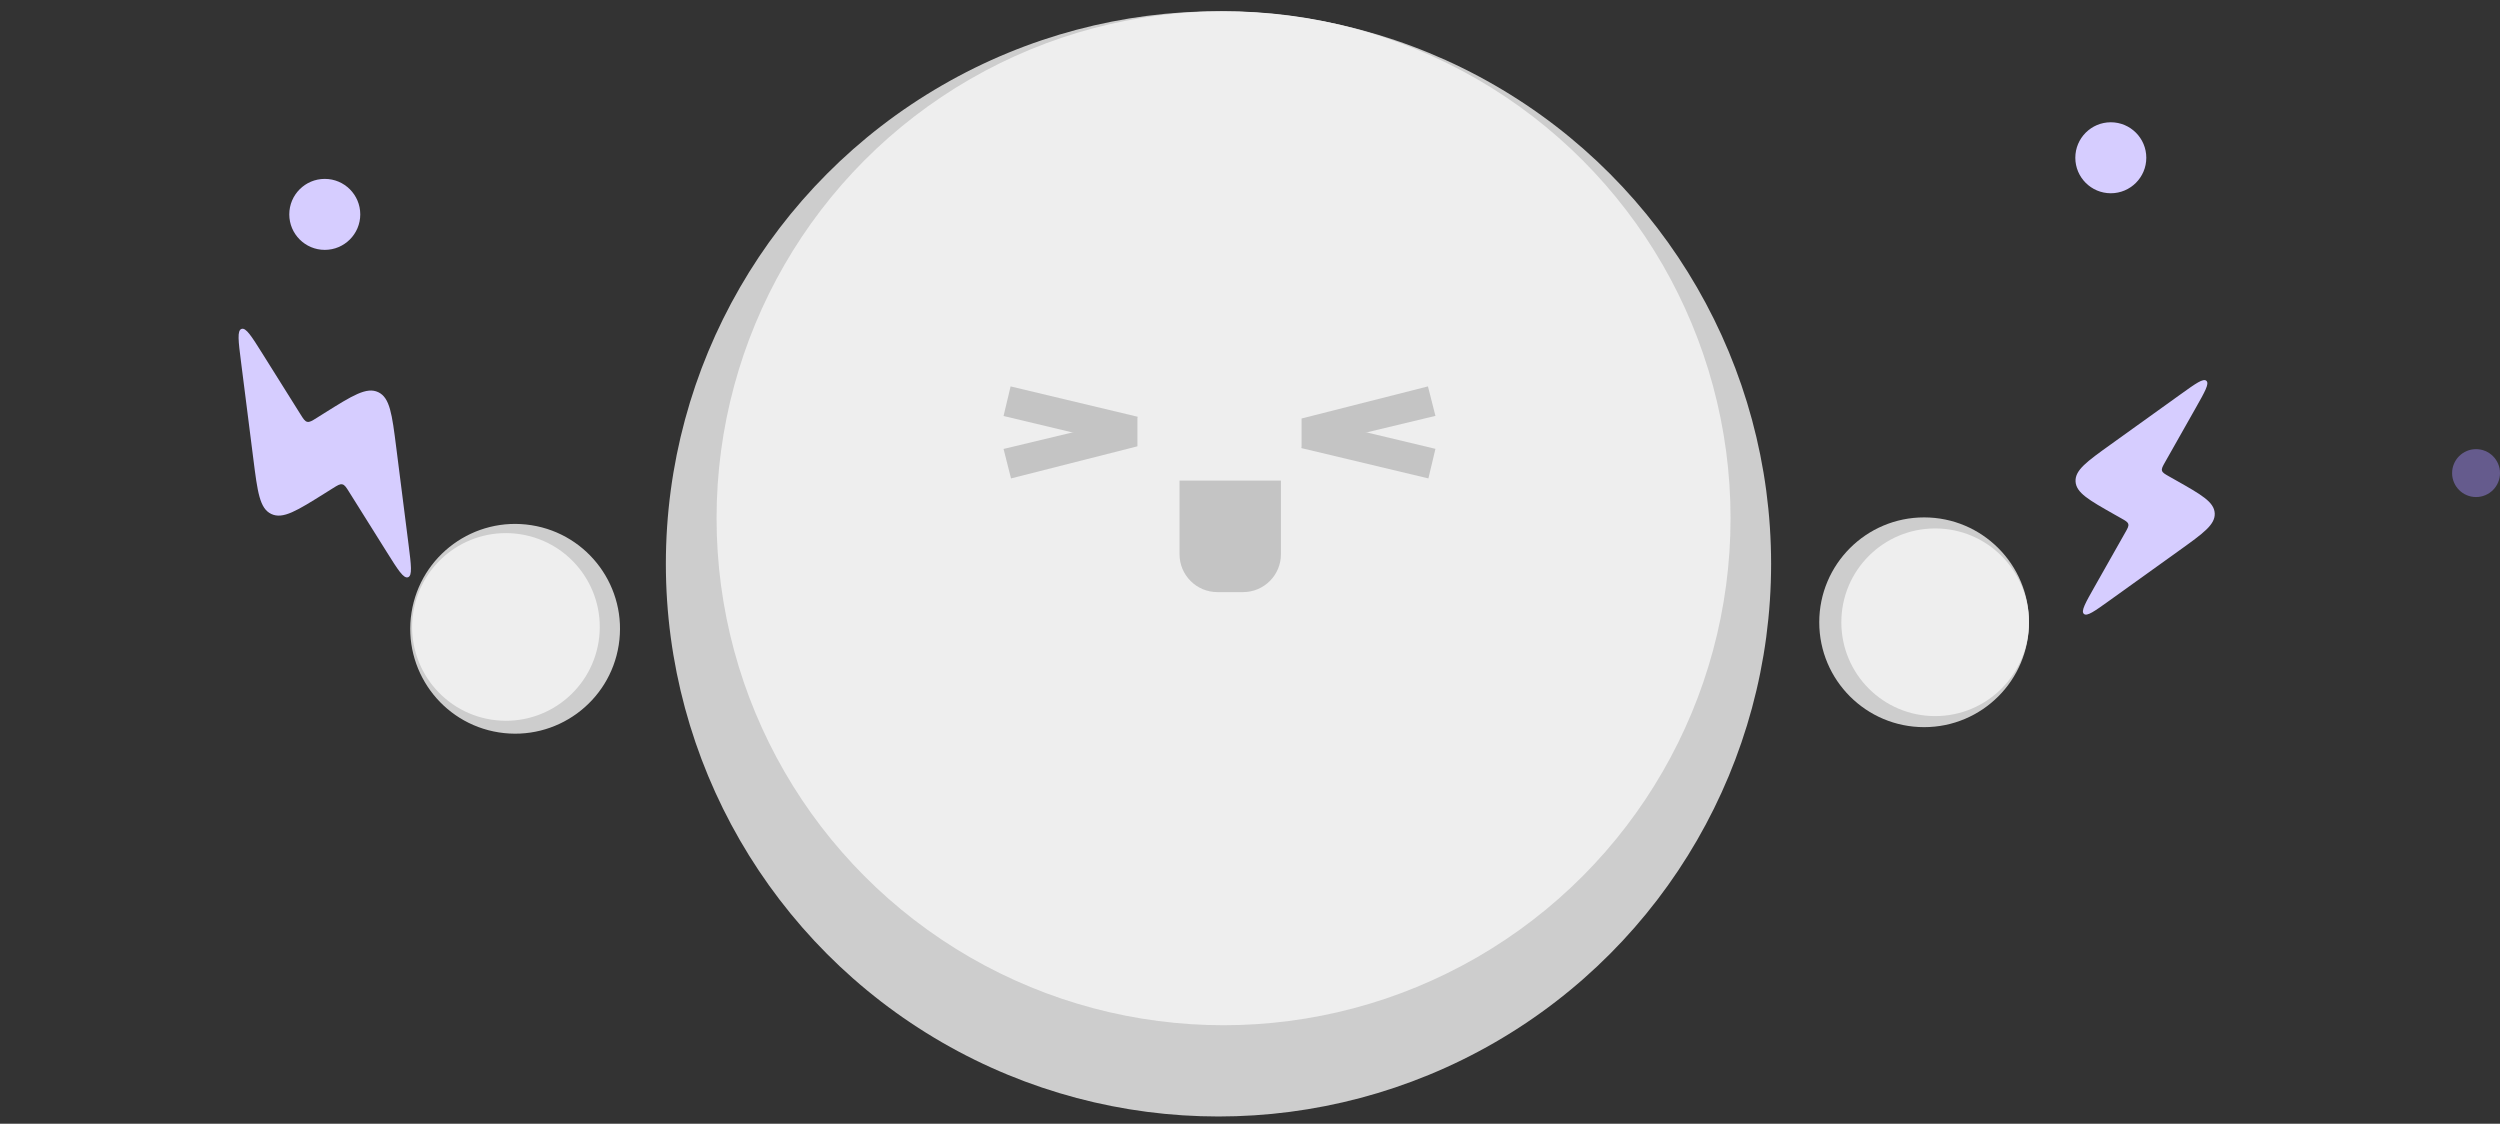 <svg width="198" height="89" viewBox="0 0 198 89" fill="none" xmlns="http://www.w3.org/2000/svg">
<rect x="0" y="0" width="198" height="89" fill="#333333" stroke="none"/>
<circle cx="25.722" cy="16.979" r="2.811" fill="#D6CDFF"/>
<circle cx="167.176" cy="12.495" r="2.811" fill="#D6CDFF"/>
<circle cx="96.504" cy="44.658" r="43.768" fill="#CDCDCD"/>
<circle cx="96.906" cy="41.044" r="40.154" fill="#EEEEEE"/>
<path d="M168.009 41.055L167.457 40.743C165.441 39.602 164.433 39.032 164.384 38.133C164.336 37.233 165.277 36.558 167.159 35.208L172.715 31.221L172.715 31.221C173.905 30.367 174.5 29.94 174.746 30.161C174.992 30.382 174.631 31.019 173.91 32.294L171.471 36.606C171.28 36.943 171.184 37.112 171.23 37.276C171.275 37.44 171.444 37.536 171.781 37.727L172.333 38.039C174.349 39.179 175.357 39.75 175.406 40.649C175.454 41.549 174.513 42.224 172.631 43.574L167.075 47.56C165.885 48.414 165.29 48.841 165.044 48.62C164.798 48.4 165.159 47.762 165.88 46.487L168.319 42.176C168.51 41.838 168.606 41.67 168.56 41.505C168.515 41.341 168.346 41.246 168.009 41.055Z" fill="#D6CDFF"/>
<path d="M26.364 38.668L25.754 39.05C23.525 40.447 22.41 41.145 21.486 40.707C20.561 40.27 20.396 38.965 20.065 36.355L19.088 28.652C18.878 27.002 18.774 26.176 19.127 26.05C19.48 25.924 19.922 26.629 20.805 28.038L23.793 32.805C24.026 33.178 24.143 33.365 24.332 33.408C24.52 33.451 24.707 33.334 25.08 33.101L25.69 32.718C27.919 31.322 29.033 30.623 29.958 31.061C30.882 31.499 31.048 32.804 31.379 35.413L32.356 43.117C32.565 44.767 32.67 45.592 32.317 45.718C31.963 45.845 31.522 45.14 30.638 43.73L27.651 38.963C27.418 38.59 27.301 38.404 27.112 38.361C26.924 38.317 26.737 38.434 26.364 38.668Z" fill="#D6CDFF"/>
<circle cx="196.103" cy="37.469" r="1.897" fill="#A38EFF" fill-opacity="0.44"/>
<path d="M101.45 43.895C101.45 45.552 100.106 46.895 98.45 46.895L96.419 46.895C94.762 46.895 93.419 45.552 93.419 43.895L93.419 38.062L101.45 38.062L101.45 43.895Z" fill="#C4C4C4"/>
<rect x="80.04" y="30.604" width="10.327" height="2.409" transform="rotate(13.428 80.04 30.604)" fill="#C4C4C4"/>
<path d="M79.481 35.556L90.084 33.014L90.084 35.349L80.074 37.891L79.481 35.556Z" fill="#C4C4C4"/>
<rect x="113.128" y="37.891" width="10.327" height="2.409" transform="rotate(-166.572 113.128 37.891)" fill="#C4C4C4"/>
<path d="M113.687 32.938L103.085 35.48L103.085 33.145L113.094 30.603L113.687 32.938Z" fill="#C4C4C4"/>
<circle cx="152.391" cy="49.284" r="8.306" fill="#CDCDCD"/>
<circle cx="153.265" cy="49.284" r="7.431" fill="#EEEEEE"/>
<circle cx="40.798" cy="49.801" r="8.306" transform="rotate(-81.066 40.798 49.801)" fill="#CDCDCD"/>
<circle cx="40.07" cy="49.654" r="7.431" transform="rotate(-81.066 40.07 49.654)" fill="#EEEEEE"/>
</svg>
